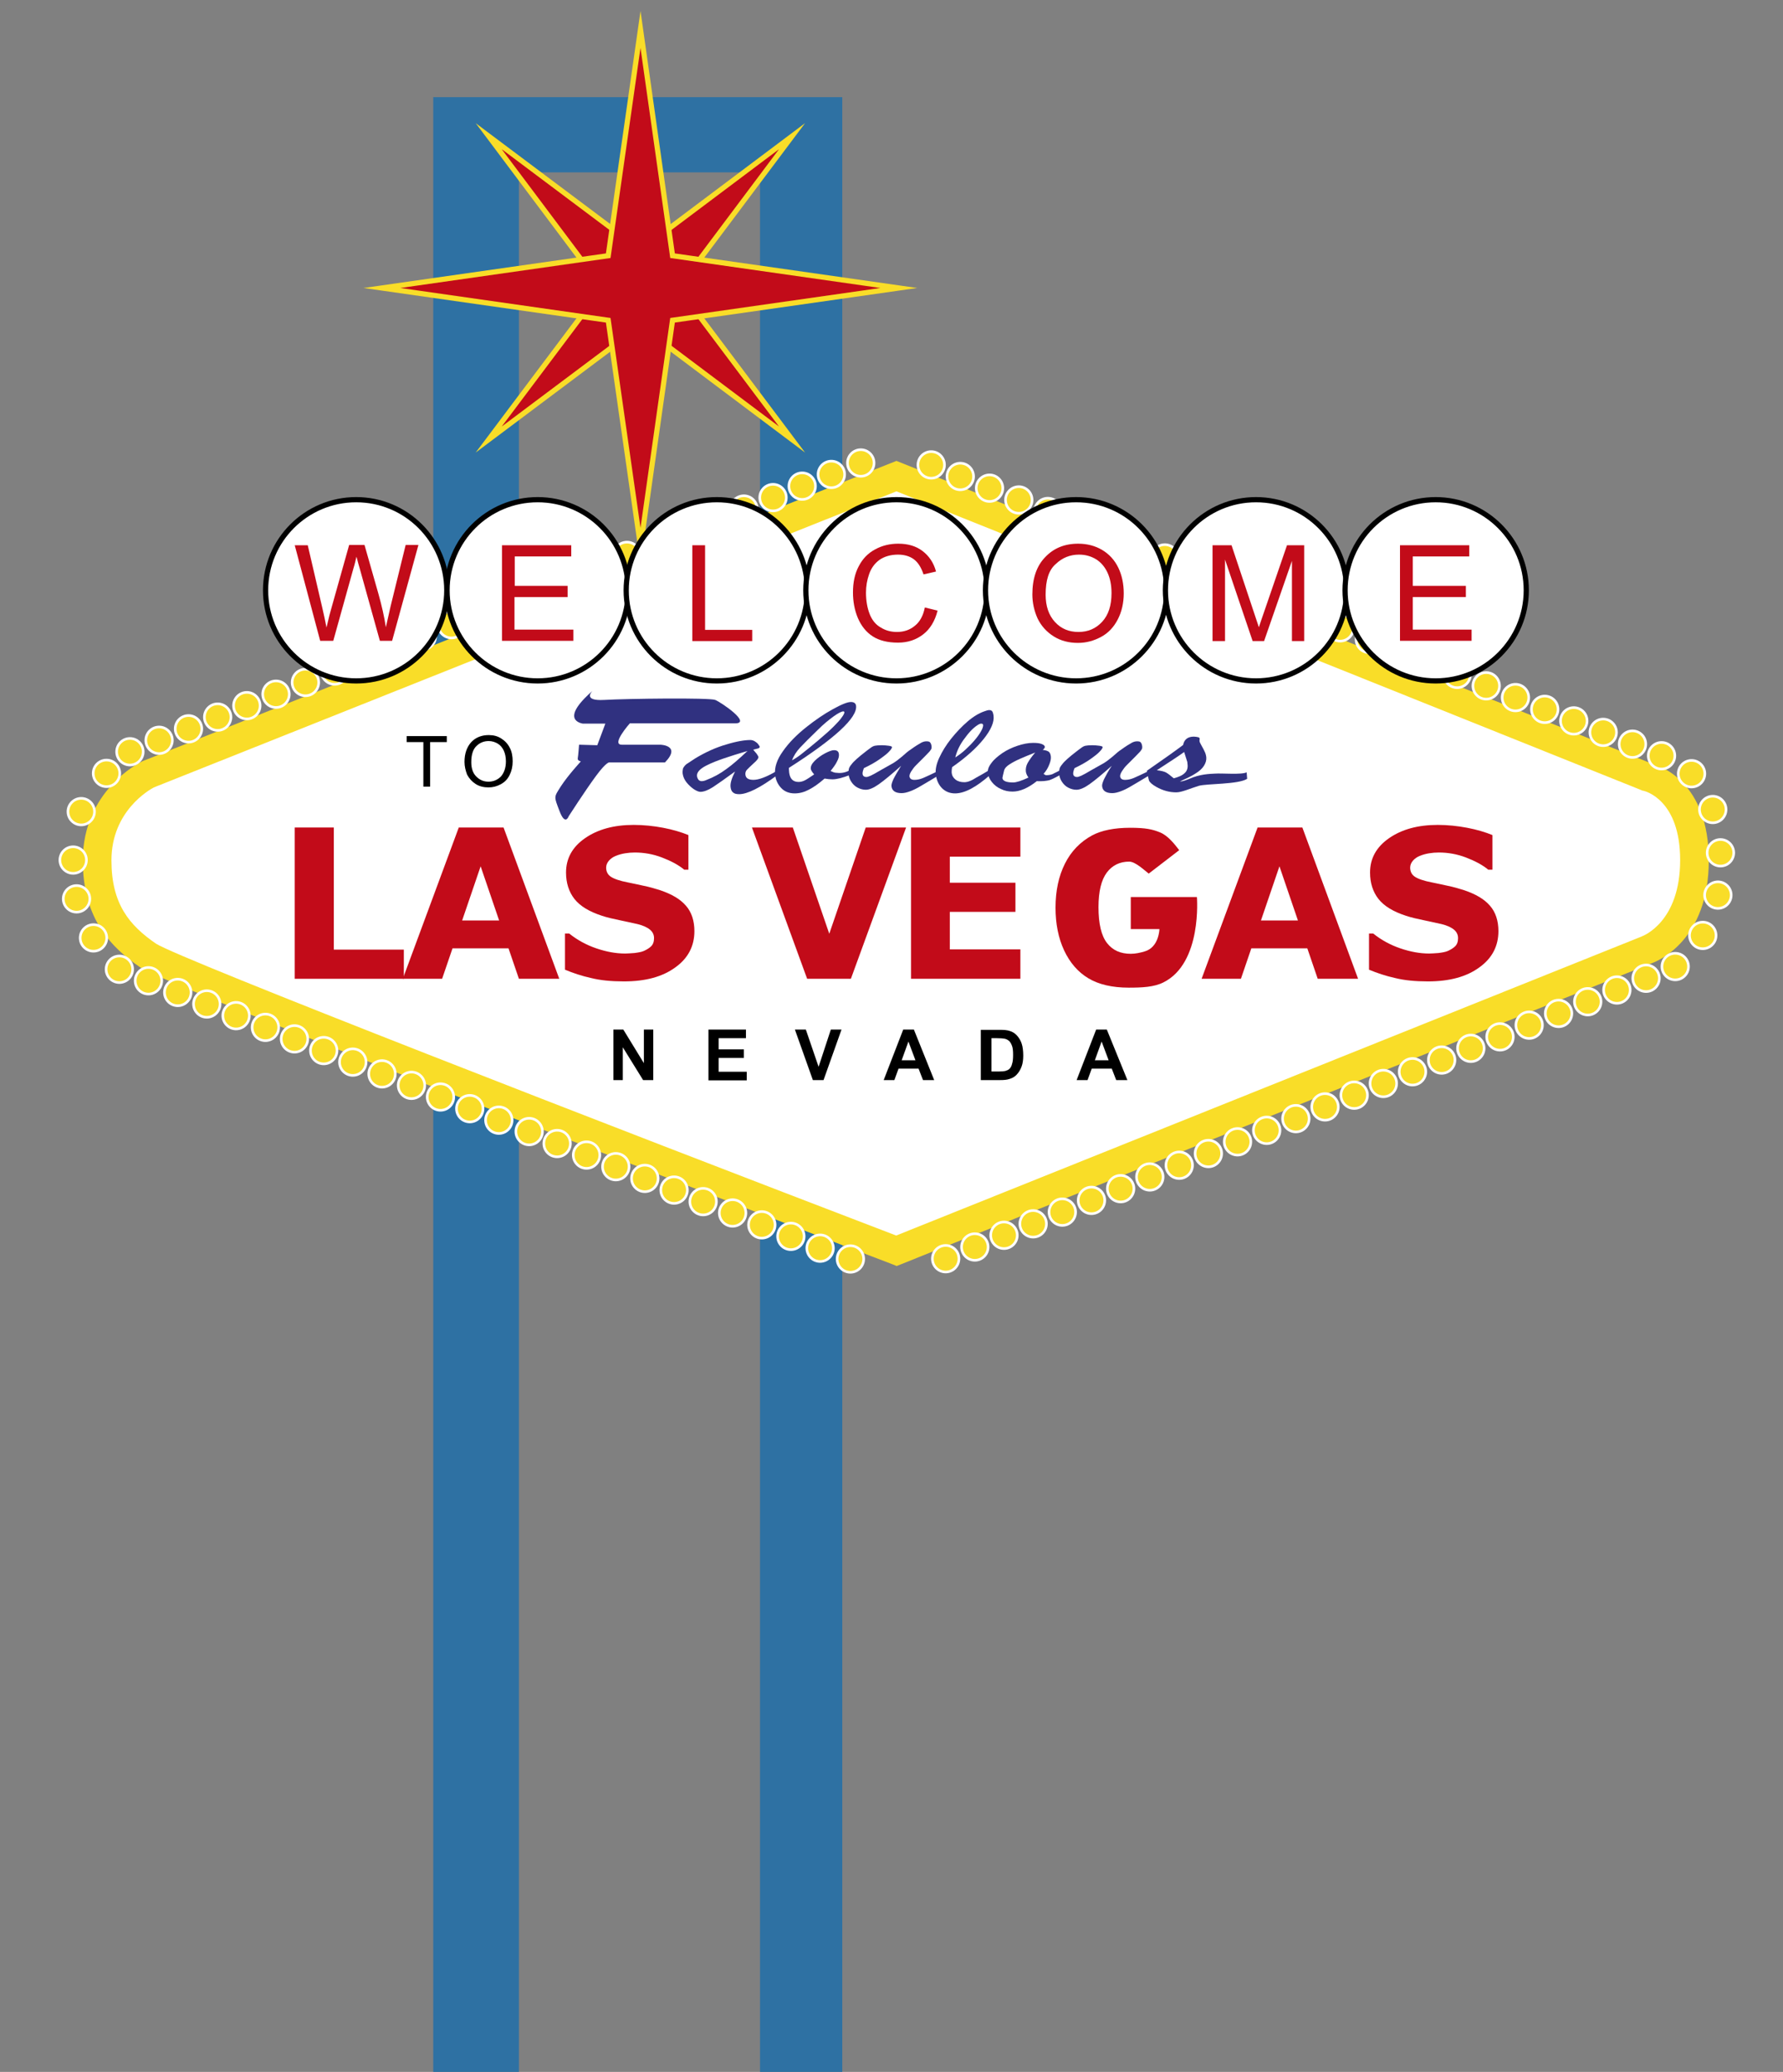 <?xml version="1.0" encoding="utf-8"?>
<!-- Generator: Adobe Illustrator 19.2.1, SVG Export Plug-In . SVG Version: 6.00 Build 0)  -->
<svg version="1.1" id="Layer_1" xmlns="http://www.w3.org/2000/svg" xmlns:xlink="http://www.w3.org/1999/xlink" x="0px" y="0px"
	 viewBox="0 0 684.8 795.7" style="enable-background:new 0 0 684.8 795.7;" xml:space="preserve">
<rect x="0" y="0" width="684.8" height="795.7" fill="#808080" stroke="none"/>
<style type="text/css">
	.st0{fill:#2E71A3;}
	.st1{fill:#FFFFFF;}
	.st2{fill:#F9DD28;}
	.st3{fill:#F9DD28;stroke:#FFFFFF;stroke-miterlimit:10;}
	.st4{fill:#C20B19;}
	.st5{fill:#303180;}
	.st6{fill:#C20B19;stroke:#F9DD28;stroke-width:2;stroke-miterlimit:10;}
	.st7{fill:#FFFFFF;stroke:#000000;stroke-width:2;stroke-miterlimit:10;}
</style>
<g>
	<polygon class="st0" points="323.5,37.3 166.4,37.3 166.4,795.7 199.3,795.7 199.3,66.2 291.9,66.2 291.9,795.7 323.5,795.7 	"/>
	<g>
		<g>
			<path class="st1" d="M344.3,182.8L56.8,297.3c0,0-19.5,9.5-19.5,33c0,20,9.2,29.3,19.5,36.5c11.4,7.9,287.5,113.5,287.5,113.5
				l288-115.5c0,0,18.5-6,18.5-34.5s-18.5-32-18.5-32L344.3,182.8z"/>
			<path class="st2" d="M344.4,486.2l-2-0.8C314,474.6,65.3,379.4,53.7,371.4c-10.8-7.5-21.9-18.2-21.9-41
				c0-26.6,21.7-37.5,22.6-37.9l0.4-0.2l289.5-115.3L634,293.1c3.8,1,22.3,7.3,22.3,37.3c0,30.7-19.5,38.7-22.1,39.6L344.4,486.2z
				 M59.1,302.4c-1.7,0.9-16.3,9.1-16.3,28c0,16.7,6.8,24.9,17.1,32c8.9,5.8,174.1,69.9,284.3,112.1l286.2-114.8l0.2-0.1
				c0.5-0.2,14.7-5.5,14.7-29.3c0-23.2-13.5-26.5-14.1-26.6l-0.5-0.1l-0.4-0.2l-286-114.7L59.1,302.4z"/>
		</g>
		<g>
			<g>
				<circle class="st3" cx="330.6" cy="177.8" r="5.1"/>
				<circle class="st3" cx="319.3" cy="182.2" r="5.1"/>
				<circle class="st3" cx="308.1" cy="186.7" r="5.1"/>
				<circle class="st3" cx="296.9" cy="191.1" r="5.1"/>
				<circle class="st3" cx="285.7" cy="195.5" r="5.1"/>
				<circle class="st3" cx="274.4" cy="200" r="5.1"/>
				<circle class="st3" cx="263.2" cy="204.4" r="5.1"/>
				<circle class="st3" cx="252" cy="208.8" r="5.1"/>
				<circle class="st3" cx="240.8" cy="213.3" r="5.1"/>
				<circle class="st3" cx="229.5" cy="217.7" r="5.1"/>
				<circle class="st3" cx="218.3" cy="222.2" r="5.1"/>
				<circle class="st3" cx="207.1" cy="226.6" r="5.1"/>
				<circle class="st3" cx="195.8" cy="231" r="5.1"/>
				<circle class="st3" cx="184.6" cy="235.5" r="5.1"/>
				<circle class="st3" cx="173.4" cy="239.9" r="5.1"/>
				<circle class="st3" cx="162.2" cy="244.4" r="5.1"/>
				<circle class="st3" cx="150.9" cy="248.8" r="5.1"/>
				<circle class="st3" cx="139.7" cy="253.2" r="5.1"/>
				<circle class="st3" cx="128.5" cy="257.7" r="5.1"/>
				<circle class="st3" cx="117.3" cy="262.1" r="5.1"/>
				<circle class="st3" cx="106" cy="266.6" r="5.1"/>
				<circle class="st3" cx="94.8" cy="271" r="5.1"/>
				<circle class="st3" cx="83.6" cy="275.4" r="5.1"/>
				<circle class="st3" cx="72.4" cy="279.9" r="5.1"/>
				<circle class="st3" cx="61.1" cy="284.3" r="5.1"/>
				<circle class="st3" cx="49.9" cy="288.7" r="5.1"/>
				<circle class="st3" cx="40.9" cy="297" r="5.1"/>
				<circle class="st3" cx="31.2" cy="311.7" r="5.1"/>
				<circle class="st3" cx="28.1" cy="330.3" r="5.1"/>
				<circle class="st3" cx="29.4" cy="345.2" r="5.1"/>
				<circle class="st3" cx="35.9" cy="360.2" r="5.1"/>
			</g>
			<g>
				
					<ellipse transform="matrix(0.686 -0.728 0.728 0.686 -10.633 555.618)" class="st3" cx="637.9" cy="290.1" rx="5.1" ry="5.1"/>
				<ellipse transform="matrix(0.686 -0.728 0.728 0.686 -12.027 566.16)" class="st3" cx="649.4" cy="297" rx="5.1" ry="5.1"/>
				
					<ellipse transform="matrix(0.686 -0.728 0.728 0.686 -19.409 576.403)" class="st3" cx="657.5" cy="310.7" rx="5.1" ry="5.1"/>
				
					<ellipse transform="matrix(0.686 -0.728 0.728 0.686 -30.6 583.827)" class="st3" cx="660.5" cy="327.3" rx="5.1" ry="5.1"/>
				
					<ellipse transform="matrix(0.686 -0.728 0.728 0.686 -42.758 588.166)" class="st3" cx="659.5" cy="343.6" rx="5.1" ry="5.1"/>
				
					<ellipse transform="matrix(0.686 -0.728 0.728 0.686 -55.876 588.793)" class="st3" cx="653.7" cy="359.1" rx="5.1" ry="5.1"/>
				
					<ellipse transform="matrix(0.686 -0.728 0.728 0.686 -10.915 546.033)" class="st3" cx="626.7" cy="285.7" rx="5.1" ry="5.1"/>
				
					<ellipse transform="matrix(0.686 -0.728 0.728 0.686 -11.2 536.443)" class="st3" cx="615.5" cy="281.2" rx="5.1" ry="5.1"/>
				
					<ellipse transform="matrix(0.686 -0.728 0.728 0.686 -11.467 526.894)" class="st3" cx="604.2" cy="276.7" rx="5.1" ry="5.1"/>
				
					<ellipse transform="matrix(0.686 -0.728 0.728 0.686 -11.741 517.328)" class="st3" cx="593" cy="272.3" rx="5.1" ry="5.1"/>
				
					<ellipse transform="matrix(0.686 -0.728 0.728 0.686 -12.027 507.736)" class="st3" cx="581.8" cy="267.8" rx="5.1" ry="5.1"/>
				
					<ellipse transform="matrix(0.686 -0.728 0.728 0.686 -12.303 498.167)" class="st3" cx="570.6" cy="263.3" rx="5.1" ry="5.1"/>
				
					<ellipse transform="matrix(0.686 -0.728 0.728 0.686 -12.564 488.632)" class="st3" cx="559.4" cy="258.9" rx="5.1" ry="5.1"/>
				
					<ellipse transform="matrix(0.686 -0.728 0.728 0.686 -12.847 479.044)" class="st3" cx="548.2" cy="254.4" rx="5.1" ry="5.1"/>
				
					<ellipse transform="matrix(0.686 -0.728 0.728 0.686 -13.13 469.459)" class="st3" cx="536.9" cy="249.9" rx="5.1" ry="5.1"/>
				
					<ellipse transform="matrix(0.686 -0.728 0.728 0.686 -13.421 459.851)" class="st3" cx="525.7" cy="245.5" rx="5.1" ry="5.1"/>
				
					<ellipse transform="matrix(0.686 -0.728 0.728 0.686 -13.673 450.34)" class="st3" cx="514.5" cy="241" rx="5.1" ry="5.1"/>
				
					<ellipse transform="matrix(0.686 -0.728 0.728 0.686 -13.949 440.77)" class="st3" cx="503.3" cy="236.5" rx="5.1" ry="5.1"/>
				
					<ellipse transform="matrix(0.686 -0.728 0.728 0.686 -14.235 431.176)" class="st3" cx="492.1" cy="232.1" rx="5.1" ry="5.1"/>
				
					<ellipse transform="matrix(0.685 -0.728 0.728 0.685 -14.489 421.662)" class="st3" cx="480.9" cy="227.6" rx="5.1" ry="5.1"/>
				
					<ellipse transform="matrix(0.686 -0.728 0.728 0.686 -14.784 412.043)" class="st3" cx="469.6" cy="223.1" rx="5.1" ry="5.1"/>
				
					<ellipse transform="matrix(0.686 -0.728 0.728 0.686 -15.061 402.471)" class="st3" cx="458.4" cy="218.7" rx="5.1" ry="5.1"/>
				
					<ellipse transform="matrix(0.686 -0.728 0.728 0.686 -15.341 392.89)" class="st3" cx="447.2" cy="214.2" rx="5.1" ry="5.1"/>
				
					<ellipse transform="matrix(0.685 -0.728 0.728 0.685 -15.598 383.37)" class="st3" cx="436" cy="209.7" rx="5.1" ry="5.1"/>
				
					<ellipse transform="matrix(0.686 -0.728 0.728 0.686 -15.887 373.767)" class="st3" cx="424.8" cy="205.3" rx="5.1" ry="5.1"/>
				
					<ellipse transform="matrix(0.686 -0.728 0.728 0.686 -16.168 364.184)" class="st3" cx="413.6" cy="200.8" rx="5.1" ry="5.1"/>
				
					<ellipse transform="matrix(0.686 -0.728 0.728 0.686 -16.431 354.647)" class="st3" cx="402.3" cy="196.3" rx="5.1" ry="5.1"/>
				
					<ellipse transform="matrix(0.686 -0.728 0.728 0.686 -16.704 345.085)" class="st3" cx="391.1" cy="191.9" rx="5.1" ry="5.1"/>
				
					<ellipse transform="matrix(0.686 -0.728 0.728 0.686 -16.99 335.488)" class="st3" cx="379.9" cy="187.4" rx="5.1" ry="5.1"/>
				
					<ellipse transform="matrix(0.686 -0.728 0.728 0.686 -17.26 325.936)" class="st3" cx="368.7" cy="182.9" rx="5.1" ry="5.1"/>
				
					<ellipse transform="matrix(0.686 -0.728 0.728 0.686 -17.541 316.353)" class="st3" cx="357.5" cy="178.5" rx="5.1" ry="5.1"/>
			</g>
			<g>
				
					<ellipse transform="matrix(1 -4.349418e-03 4.349418e-03 1 -2.099 1.584)" class="st3" cx="363.2" cy="483.4" rx="5.1" ry="5.1"/>
				
					<ellipse transform="matrix(1 -4.250570e-03 4.250570e-03 1 -2.032 1.596)" class="st3" cx="374.4" cy="478.9" rx="5.1" ry="5.1"/>
				
					<ellipse transform="matrix(1 -4.250570e-03 4.250570e-03 1 -2.013 1.643)" class="st3" cx="385.6" cy="474.4" rx="5.1" ry="5.1"/>
				
					<ellipse transform="matrix(1 -4.349371e-03 4.349371e-03 1 -2.04 1.73)" class="st3" cx="396.8" cy="470" rx="5.1" ry="5.1"/>
				
					<ellipse transform="matrix(1 -4.250566e-03 4.250566e-03 1 -1.975 1.738)" class="st3" cx="408" cy="465.5" rx="5.1" ry="5.1"/>
				
					<ellipse transform="matrix(1 -4.339529e-03 4.339529e-03 1 -1.996 1.824)" class="st3" cx="419.2" cy="461" rx="5.1" ry="5.1"/>
				
					<ellipse transform="matrix(1 -4.240680e-03 4.240680e-03 1 -1.932 1.829)" class="st3" cx="430.4" cy="456.5" rx="5.1" ry="5.1"/>
				
					<ellipse transform="matrix(1 -4.339491e-03 4.339491e-03 1 -1.957 1.921)" class="st3" cx="441.6" cy="452" rx="5.1" ry="5.1"/>
				
					<ellipse transform="matrix(1 -4.339919e-03 4.339919e-03 1 -1.938 1.97)" class="st3" cx="452.9" cy="447.5" rx="5.1" ry="5.1"/>
				
					<ellipse transform="matrix(1 -4.241104e-03 4.241104e-03 1 -1.875 1.972)" class="st3" cx="464.1" cy="443" rx="5.1" ry="5.1"/>
				
					<ellipse transform="matrix(1 -4.348988e-03 4.348988e-03 1 -1.903 2.071)" class="st3" cx="475.3" cy="438.5" rx="5.1" ry="5.1"/>
				
					<ellipse transform="matrix(1 -4.250570e-03 4.250570e-03 1 -1.841 2.072)" class="st3" cx="486.5" cy="434.1" rx="5.1" ry="5.1"/>
				
					<ellipse transform="matrix(1 -4.349418e-03 4.349418e-03 1 -1.864 2.169)" class="st3" cx="497.7" cy="429.6" rx="5.1" ry="5.1"/>
				
					<ellipse transform="matrix(1 -4.339539e-03 4.339539e-03 1 -1.84 2.212)" class="st3" cx="508.9" cy="425.1" rx="5.1" ry="5.1"/>
				
					<ellipse transform="matrix(1 -4.250995e-03 4.250995e-03 1 -1.783 2.215)" class="st3" cx="520.1" cy="420.6" rx="5.1" ry="5.1"/>
				
					<ellipse transform="matrix(1 -4.349853e-03 4.349853e-03 1 -1.805 2.315)" class="st3" cx="531.3" cy="416.1" rx="5.1" ry="5.1"/>
				
					<ellipse transform="matrix(1 -4.241109e-03 4.241109e-03 1 -1.741 2.305)" class="st3" cx="542.5" cy="411.6" rx="5.1" ry="5.1"/>
				
					<ellipse transform="matrix(1 -4.339925e-03 4.339925e-03 1 -1.762 2.407)" class="st3" cx="553.7" cy="407.1" rx="5.1" ry="5.1"/>
				
					<ellipse transform="matrix(1 -4.339496e-03 4.339496e-03 1 -1.742 2.455)" class="st3" cx="564.9" cy="402.6" rx="5.1" ry="5.1"/>
				
					<ellipse transform="matrix(1 -4.250570e-03 4.250570e-03 1 -1.687 2.453)" class="st3" cx="576.1" cy="398.2" rx="5.1" ry="5.1"/>
				
					<ellipse transform="matrix(1 -4.349418e-03 4.349418e-03 1 -1.707 2.558)" class="st3" cx="587.3" cy="393.7" rx="5.1" ry="5.1"/>
				
					<ellipse transform="matrix(1 -4.250570e-03 4.250570e-03 1 -1.649 2.548)" class="st3" cx="598.6" cy="389.2" rx="5.1" ry="5.1"/>
				
					<ellipse transform="matrix(1 -4.349375e-03 4.349375e-03 1 -1.667 2.656)" class="st3" cx="609.8" cy="384.7" rx="5.1" ry="5.1"/>
				
					<ellipse transform="matrix(1 -4.339147e-03 4.339147e-03 1 -1.644 2.698)" class="st3" cx="621" cy="380.2" rx="5.1" ry="5.1"/>
				
					<ellipse transform="matrix(1 -4.250990e-03 4.250990e-03 1 -1.591 2.691)" class="st3" cx="632.2" cy="375.7" rx="5.1" ry="5.1"/>
				
					<ellipse transform="matrix(1 -4.349418e-03 4.349418e-03 1 -1.609 2.802)" class="st3" cx="643.4" cy="371.2" rx="5.1" ry="5.1"/>
			</g>
			<g>
				
					<ellipse transform="matrix(0.685 -0.728 0.728 0.685 -256.698 150.708)" class="st3" cx="46" cy="372.3" rx="5.1" ry="5.1"/>
				
					<ellipse transform="matrix(0.685 -0.728 0.728 0.685 -256.4 160.264)" class="st3" cx="57.2" cy="376.7" rx="5.1" ry="5.1"/>
				
					<ellipse transform="matrix(0.685 -0.728 0.728 0.685 -256.101 169.818)" class="st3" cx="68.4" cy="381.2" rx="5.1" ry="5.1"/>
				
					<ellipse transform="matrix(0.685 -0.728 0.728 0.685 -255.817 179.393)" class="st3" cx="79.6" cy="385.6" rx="5.1" ry="5.1"/>
				
					<ellipse transform="matrix(0.685 -0.728 0.728 0.685 -255.519 188.943)" class="st3" cx="90.8" cy="390.1" rx="5.1" ry="5.1"/>
				
					<ellipse transform="matrix(0.685 -0.728 0.728 0.685 -255.271 198.581)" class="st3" cx="102.1" cy="394.6" rx="5.1" ry="5.1"/>
				
					<ellipse transform="matrix(0.685 -0.728 0.728 0.685 -254.98 208.144)" class="st3" cx="113.3" cy="399" rx="5.1" ry="5.1"/>
				
					<ellipse transform="matrix(0.685 -0.728 0.728 0.685 -254.69 217.708)" class="st3" cx="124.5" cy="403.5" rx="5.1" ry="5.1"/>
				
					<ellipse transform="matrix(0.685 -0.728 0.728 0.685 -254.403 227.277)" class="st3" cx="135.7" cy="407.9" rx="5.1" ry="5.1"/>
				
					<ellipse transform="matrix(0.685 -0.728 0.728 0.685 -254.127 236.872)" class="st3" cx="146.9" cy="412.4" rx="5.1" ry="5.1"/>
				
					<ellipse transform="matrix(0.685 -0.728 0.728 0.685 -253.831 246.417)" class="st3" cx="158.2" cy="416.9" rx="5.1" ry="5.1"/>
				
					<ellipse transform="matrix(0.685 -0.728 0.728 0.685 -253.564 256.035)" class="st3" cx="169.4" cy="421.3" rx="5.1" ry="5.1"/>
				
					<ellipse transform="matrix(0.685 -0.728 0.728 0.685 -253.268 265.578)" class="st3" cx="180.6" cy="425.8" rx="5.1" ry="5.1"/>
				
					<ellipse transform="matrix(0.685 -0.728 0.728 0.685 -252.979 275.141)" class="st3" cx="191.8" cy="430.2" rx="5.1" ry="5.1"/>
				
					<ellipse transform="matrix(0.685 -0.729 0.729 0.685 -252.72 284.79)" class="st3" cx="203" cy="434.7" rx="5.1" ry="5.1"/>
				
					<ellipse transform="matrix(0.685 -0.728 0.728 0.685 -252.422 294.323)" class="st3" cx="214.2" cy="439.1" rx="5.1" ry="5.1"/>
				
					<ellipse transform="matrix(0.685 -0.728 0.728 0.685 -252.137 303.897)" class="st3" cx="225.5" cy="443.6" rx="5.1" ry="5.1"/>
				
					<ellipse transform="matrix(0.685 -0.728 0.728 0.685 -251.84 313.426)" class="st3" cx="236.7" cy="448.1" rx="5.1" ry="5.1"/>
				
					<ellipse transform="matrix(0.685 -0.728 0.728 0.685 -251.573 323.067)" class="st3" cx="247.9" cy="452.5" rx="5.1" ry="5.1"/>
				
					<ellipse transform="matrix(0.685 -0.728 0.728 0.685 -251.285 332.625)" class="st3" cx="259.1" cy="457" rx="5.1" ry="5.1"/>
				
					<ellipse transform="matrix(0.685 -0.728 0.728 0.685 -251 342.2)" class="st3" cx="270.3" cy="461.4" rx="5.1" ry="5.1"/>
				
					<ellipse transform="matrix(0.685 -0.728 0.728 0.685 -250.701 351.702)" class="st3" cx="281.6" cy="465.9" rx="5.1" ry="5.1"/>
				
					<ellipse transform="matrix(0.685 -0.728 0.728 0.685 -250.428 361.331)" class="st3" cx="292.8" cy="470.4" rx="5.1" ry="5.1"/>
				
					<ellipse transform="matrix(0.685 -0.728 0.728 0.685 -250.141 370.891)" class="st3" cx="304" cy="474.8" rx="5.1" ry="5.1"/>
				
					<ellipse transform="matrix(0.685 -0.728 0.728 0.685 -249.864 380.503)" class="st3" cx="315.2" cy="479.3" rx="5.1" ry="5.1"/>
				
					<ellipse transform="matrix(0.685 -0.729 0.729 0.685 -249.586 390.12)" class="st3" cx="326.4" cy="483.7" rx="5.1" ry="5.1"/>
			</g>
		</g>
	</g>
	<line class="st1" x1="187.1" y1="234.6" x2="501.5" y2="235.1"/>
	<g>
		<g>
			<g>
				<path class="st4" d="M155.1,375.9h-41.9v-58.1h15v46.9h26.9V375.9z"/>
				<path class="st4" d="M214.8,375.9h-15.5l-4-11.7h-21.5l-4,11.7h-15.1l21.5-58.1h17.2L214.8,375.9z M191.7,353.5l-7.1-20.8
					l-7.1,20.8H191.7z"/>
				<path class="st4" d="M266.7,357.6c0,5.7-2.4,10.4-7.3,13.9c-4.9,3.6-11.4,5.4-19.8,5.4c-4.8,0-9-0.4-12.6-1.3
					c-3.6-0.8-6.9-1.9-10-3.2v-13.9h1.6c3.1,2.5,6.6,4.4,10.4,5.7c3.8,1.3,7.5,2,11.1,2c0.9,0,2.1-0.1,3.6-0.2
					c1.5-0.2,2.7-0.4,3.6-0.8c1.1-0.5,2.1-1.1,2.8-1.8c0.7-0.7,1.1-1.7,1.1-3.1c0-1.3-0.5-2.4-1.6-3.3c-1.1-0.9-2.7-1.6-4.7-2.1
					c-2.2-0.5-4.5-1-6.9-1.5c-2.4-0.5-4.7-1-6.8-1.7c-4.9-1.6-8.4-3.7-10.6-6.5c-2.1-2.7-3.2-6.1-3.2-10.1c0-5.4,2.4-9.8,7.3-13.2
					c4.9-3.4,11.1-5.1,18.7-5.1c3.8,0,7.6,0.4,11.3,1.1c3.7,0.7,7,1.7,9.7,2.8V334h-1.6c-2.3-1.9-5.2-3.4-8.6-4.7
					c-3.4-1.3-6.9-1.9-10.4-1.9c-1.2,0-2.5,0.1-3.7,0.3c-1.2,0.2-2.4,0.5-3.6,1c-1,0.4-1.9,1-2.6,1.8c-0.7,0.8-1.1,1.7-1.1,2.7
					c0,1.5,0.6,2.7,1.8,3.5c1.2,0.8,3.4,1.6,6.6,2.2c2.1,0.4,4.2,0.9,6.1,1.3c2,0.4,4.1,1,6.3,1.7c4.4,1.5,7.7,3.4,9.9,6
					C265.6,350.3,266.7,353.6,266.7,357.6z"/>
				<path class="st4" d="M348,317.8l-21.2,58.1h-16.8l-21.2-58.1h15.7l14,40.8l14-40.8H348z"/>
				<path class="st4" d="M391.9,375.9h-42v-58.1h42V329h-27.1v10H390v11.2h-25.2v14.4h27.1V375.9z"/>
				<path class="st4" d="M521.6,375.9h-15.5l-4-11.7h-21.5l-4,11.7h-15.1l21.5-58.1h17.2L521.6,375.9z M498.5,353.5l-7.1-20.8
					l-7.1,20.8H498.5z"/>
				<path class="st4" d="M575.5,357.6c0,5.7-2.4,10.4-7.3,13.9c-4.9,3.6-11.4,5.4-19.8,5.4c-4.8,0-9-0.4-12.6-1.3
					c-3.6-0.8-6.9-1.9-10-3.2v-13.9h1.6c3.1,2.5,6.6,4.4,10.4,5.7c3.8,1.3,7.5,2,11.1,2c0.9,0,2.1-0.1,3.6-0.2
					c1.5-0.2,2.7-0.4,3.6-0.8c1.1-0.5,2.1-1.1,2.8-1.8c0.7-0.7,1.1-1.7,1.1-3.1c0-1.3-0.5-2.4-1.6-3.3c-1.1-0.9-2.7-1.6-4.7-2.1
					c-2.2-0.5-4.5-1-6.9-1.5c-2.4-0.5-4.7-1-6.8-1.7c-4.9-1.6-8.4-3.7-10.6-6.5c-2.1-2.7-3.2-6.1-3.2-10.1c0-5.4,2.4-9.8,7.3-13.2
					c4.9-3.4,11.1-5.1,18.7-5.1c3.8,0,7.6,0.4,11.3,1.1c3.7,0.7,7,1.7,9.7,2.8V334h-1.6c-2.3-1.9-5.2-3.4-8.6-4.7
					c-3.4-1.3-6.9-1.9-10.4-1.9c-1.2,0-2.5,0.1-3.7,0.3c-1.2,0.2-2.4,0.5-3.6,1c-1,0.4-1.9,1-2.6,1.8c-0.7,0.8-1.1,1.7-1.1,2.7
					c0,1.5,0.6,2.7,1.8,3.5c1.2,0.8,3.4,1.6,6.6,2.2c2.1,0.4,4.2,0.9,6.1,1.3c2,0.4,4.1,1,6.3,1.7c4.4,1.5,7.7,3.4,9.9,6
					C574.4,350.3,575.5,353.6,575.5,357.6z"/>
			</g>
			<path class="st4" d="M434.3,356.8v-12.3h25.4c0,0,2.1,25.4-12.9,32.8c-3.6,1.8-8.2,2-13.3,2c-6.3,0-11.5-1.2-15.5-3.6
				c-4-2.4-7.1-6-9.3-10.7c-2.2-4.7-3.3-10.2-3.3-16.4c0-6.5,1.2-12.1,3.6-16.9c2.4-4.8,5.9-8.4,10.5-10.9c3.6-1.9,8.5-2.9,14.6-2.9
				c5.9,0,8.6,0.6,11.5,1.8c2.9,1.2,5.4,4.3,7.3,6.8l-11.7,9c-1.6-1.2-5.1-4.6-7.5-4.6c-3.6,0-6.5,1.4-8.6,4.2
				c-2.1,2.8-3.2,7.2-3.2,13.3c0,6.4,1.1,11,3.3,13.8c2.2,2.8,5.2,4.1,9.1,4.1c1.8,0,3.6-0.4,5.3-0.9c5.6-1.6,5.7-8.6,5.7-8.6H434.3
				z"/>
		</g>
		<g>
			<g>
				<path d="M162.6,302.1V285h-6.4v-2.3h15.4v2.3h-6.4v17.1H162.6z"/>
				<path d="M178.4,292.6c0-3.2,0.9-5.7,2.6-7.6c1.7-1.8,4-2.7,6.7-2.7c1.8,0,3.4,0.4,4.8,1.3c1.4,0.9,2.5,2,3.3,3.6
					c0.8,1.5,1.1,3.3,1.1,5.2c0,2-0.4,3.7-1.2,5.3c-0.8,1.6-1.9,2.7-3.4,3.5c-1.5,0.8-3,1.2-4.7,1.2c-1.8,0-3.5-0.4-4.9-1.3
					c-1.4-0.9-2.5-2.1-3.3-3.6C178.8,295.9,178.4,294.3,178.4,292.6z M181,292.7c0,2.3,0.6,4.2,1.9,5.5c1.3,1.3,2.8,2,4.7,2
					c1.9,0,3.5-0.7,4.8-2c1.2-1.4,1.9-3.3,1.9-5.8c0-1.6-0.3-3-0.8-4.1s-1.3-2.1-2.3-2.7c-1-0.6-2.2-1-3.5-1c-1.8,0-3.4,0.6-4.7,1.9
					C181.7,287.7,181,289.8,181,292.7z"/>
			</g>
			<g>
				<g>
					<path class="st5" d="M267.1,291.2c4-2.4,8-4.2,11.9-5.3c3.9-1.2,7-1.7,9.2-1.7c0.6,0,1.2,0.2,1.7,0.5c0.5,0.3,1,0.7,1.3,1.1
						c0.3,0.4,0.5,0.7,0.6,0.9c0,0.3-0.1,0.5-0.5,0.7c-0.4,0.1-1.1,0.3-2,0.5c0.2,0.3,0.5,0.6,0.9,1.1c0.4,0.4,0.6,0.8,0.8,1.1
						c0.2,0.3,0.3,0.5,0.3,0.7c0,0.4-0.5,1.2-1.8,2.3c-1.2,1.1-2.1,2-2.6,2.5c-0.5,0.5-0.7,1.2-0.6,2c0.2,1.3,1.2,1.9,3.1,1.9
						c2,0,5-1.1,8.9-3.4l0.2,1.6c-6.6,4.9-11.5,7.3-14.6,7.3c-1.1,0-1.9-0.2-2.4-0.7c-0.5-0.4-0.8-1.1-0.9-2c-0.2-1.4,0.4-3.4,1.7-6
						c-3.8,2.8-6.7,4.8-8.5,6c-1.9,1.2-3.5,1.8-4.8,1.8c-0.6,0-1.4-0.3-2.5-1c-1-0.7-1.9-1.5-2.8-2.6c-0.8-1-1.3-2.1-1.5-3.3
						c-0.1-0.8,0-1.5,0.1-2c0.2-0.5,0.6-1.1,1.3-1.7C264.5,292.9,265.6,292.2,267.1,291.2z M287.1,288.4c-7.1,2.1-12.2,3.8-15.2,5.3
						c-3,1.4-4.4,2.9-4.2,4.4c0.1,0.6,0.3,1,0.6,1.4c0.4,0.4,0.8,0.5,1.3,0.5c0.3,0,0.9-0.1,1.6-0.4c2.9-1.1,5.4-2.5,7.7-4.2
						C281.3,293.7,284,291.3,287.1,288.4z"/>
					<path class="st5" d="M326.3,295.9l0.2,1.7c-2.8,1.1-5.1,1.7-6.8,1.7c-0.9,0-1.9-0.1-3-0.3c-2.3,2-4.3,3.4-6.1,4.3
						c-1.7,0.9-3.5,1.4-5.4,1.4c-2.1,0-3.9-0.7-5.2-2.1c-1.3-1.4-2.1-3.1-2.3-5.1c-0.3-2.8,0.7-5.8,3-9c2.3-3.3,5.3-6.3,8.8-9.1
						c3.5-2.8,7-5.2,10.3-7c3.4-1.9,5.7-2.8,7-2.8c1.2,0,1.9,0.5,2,1.5c0.5,4.5-8.1,12.5-25.8,23.8c0,0.3,0,0.9,0.1,1.8
						c0.3,2.4,1.5,3.6,3.6,3.6c0.8,0,1.6-0.2,2.4-0.6c0.8-0.4,2-1.2,3.6-2.3c-0.8-0.9-1.2-1.6-1.3-2.1c-0.1-1,0.4-2,1.5-3.1
						c1.1-1.1,2.5-2.1,4-2.9c1.5-0.8,2.7-1.2,3.4-1.2c1.2,0,1.8,0.5,1.9,1.5c0.1,0.8-0.1,1.7-0.7,2.8c-0.5,1.1-1.4,2.3-2.5,3.7
						c0.5,0.2,0.9,0.4,1.2,0.5c0.3,0.1,0.7,0.2,1.3,0.2C323.1,297,324.6,296.7,326.3,295.9z M304.2,292c1.4-0.8,2.8-1.7,4.1-2.8
						c1.4-1.1,3.4-2.7,6-4.9c2.5-2.1,4.5-3.9,5.9-5.3c1.4-1.4,2.5-2.6,3.1-3.5c0.7-0.9,1-1.6,1-1.9c0-0.3-0.2-0.4-0.4-0.4
						c-0.6,0-1.9,0.6-3.7,1.9c-1.8,1.3-3.9,3-6.1,5.2c-3.1,3-5.4,5.3-6.8,6.8C305.9,288.6,304.8,290.3,304.2,292z"/>
					<path class="st5" d="M346.1,294.1c-3.7,3.3-6.6,5.7-8.6,7.1c-2,1.4-3.6,2.1-5,2.1c-1.1,0-2.1-0.3-3.1-0.8
						c-1-0.5-1.8-1.3-2.4-2.2c-0.6-0.9-1-1.9-1.1-3c-0.1-0.7,0-1.3,0.1-1.9c0.1-0.6,0.5-1.2,1-1.8c0.5-0.7,1.2-1.4,2.1-2.2
						c0.9-0.8,2-1.7,3.3-2.7c0.8-0.6,1.4-1.1,2-1.5c0.5-0.4,1.1-0.7,1.6-0.8c0.5-0.1,1.4-0.2,2.7-0.2c0.9,0,1.8,0.1,2.6,0.2
						c0.8,0.1,1.3,0.3,1.3,0.5c0,0.3-0.3,0.9-1.1,1.7c-0.7,0.8-2,1.8-3.7,3c-1.7,1.2-3.7,2.3-6,3.4c-0.4,1-0.6,1.8-0.5,2.3
						c0.1,0.7,0.6,1.1,1.5,1.1c0.3,0,0.9-0.2,1.6-0.5c0.8-0.4,2-1,3.8-2.1c1.8-1,3.4-1.9,4.8-2.7c1-0.6,2.2-1.5,3.5-2.6
						c1.3-1.2,2.4-2.1,3.2-2.6c1.9-1.4,3.3-2.2,4-2.6c0.7-0.4,1.4-0.6,2.1-0.6c0.7,0,1.2,0.1,1.4,0.4c0.3,0.3,0.5,0.8,0.6,1.6
						c0,0.4,0,0.7-0.1,0.9c-0.1,0.2-0.3,0.5-0.6,0.9c-0.3,0.4-1,1-1.9,2c-1,1-2.1,2.1-3.4,3.4c-0.7,0.7-1.3,1.5-1.8,2.3
						c-0.5,0.8-0.7,1.4-0.7,1.9c0.1,0.9,0.7,1.4,1.9,1.4c1,0,2.1-0.2,3.3-0.7c1.2-0.5,3.1-1.4,5.6-2.6l0.2,1.7
						c-3.1,1.9-5.4,3.2-6.9,4.1c-1.5,0.9-2.8,1.5-3.9,1.9c-1.1,0.4-2.2,0.7-3.2,0.7c-2.4,0-3.7-0.9-3.9-2.6
						c-0.1-0.7,0.2-1.5,0.7-2.7C343.8,297.9,344.8,296.2,346.1,294.1z"/>
					<path class="st5" d="M380.2,295.6l0.2,1.9c-5.4,4.8-9.9,7.2-13.6,7.2c-2,0-3.7-0.7-5-2c-1.3-1.3-2.1-3.1-2.4-5.3
						c-0.2-1.8,0.2-3.9,1.3-6.3c1.1-2.4,2.6-4.9,4.6-7.4c2-2.5,4.1-4.7,6.3-6.6c2.2-1.9,4.4-3.2,6.4-3.9c0.8-0.3,1.5-0.5,1.9-0.5
						c0.6,0,1,0.2,1.2,0.5c0.2,0.3,0.4,0.9,0.5,1.7c0.3,2.4-1,5.4-3.8,8.9c-2.8,3.5-6.8,7.1-12.1,10.8c-0.2,0.9-0.2,1.6-0.2,2.1
						c0.1,1.1,0.6,2,1.5,2.7c0.9,0.7,2,1,3.4,1c0.7,0,1.5-0.2,2.2-0.5c0.8-0.3,1.6-0.8,2.4-1.3C376,298.1,377.7,297.1,380.2,295.6z
						 M366.9,290.9c1.4-0.9,2.7-1.9,3.9-3c1.2-1.1,2.4-2.3,3.5-3.6c1.1-1.3,1.9-2.4,2.5-3.5c0.6-1,0.8-1.8,0.8-2.3
						c0-0.4-0.3-0.6-0.8-0.6c-0.2,0-0.5,0.1-0.9,0.3c-1.6,0.9-3.4,2.6-5.2,5.1C368.7,285.8,367.5,288.4,366.9,290.9z"/>
					<path class="st5" d="M407.2,295.8l0.2,1.7c-1.8,1-3.2,1.7-4.3,2.1c-1.1,0.3-2.7,0.5-4.9,0.4c-3.4,2.7-6.5,4-9.3,4
						c-1.6,0-3.1-0.3-4.5-1c-1.4-0.6-2.5-1.5-3.4-2.6c-0.9-1.1-1.5-2.4-1.6-3.7c-0.1-1.1,0.3-2.3,1.4-3.7c1-1.4,2.5-2.6,4.2-3.8
						c1.8-1.2,3.7-2.1,5.8-2.8c2.1-0.7,4.1-1.1,6-1.1c1.3,0,2.4,0.1,3.2,0.4c0.8,0.3,1.2,0.6,1.3,1.1c0,0.3-0.2,0.7-0.8,1.2
						c1.1,0.1,1.9,0.4,2.3,0.7c0.4,0.3,0.7,0.9,0.8,1.8c0.1,0.8-0.1,1.9-0.6,3.1c-0.5,1.3-1.2,2.5-2.2,3.6l0.8,0.5h0.6
						c0.5,0,1-0.1,1.4-0.2c0.5-0.1,0.9-0.3,1.2-0.5C405.3,296.8,406,296.4,407.2,295.8z M397.6,289c-2.3,0.9-4.2,1.7-5.8,2.4
						c-1.6,0.7-2.9,1.4-4,2.1c-1.1,0.7-1.8,1.4-2.1,2.2c-0.5,1.9-0.7,3-0.7,3.1c0.1,1.1,1.5,1.7,4.1,1.7c1.2,0,3.2-0.6,5.9-1.9
						c-0.6-0.8-0.9-1.6-1-2.3c-0.1-1.1,0.1-2.2,0.7-3.3C395.4,291.8,396.3,290.5,397.6,289z"/>
					<path class="st5" d="M427,294.1c-3.7,3.3-6.6,5.7-8.6,7.1c-2,1.4-3.6,2.1-5,2.1c-1.1,0-2.1-0.3-3.1-0.8c-1-0.5-1.8-1.3-2.4-2.2
						c-0.6-0.9-1-1.9-1.1-3c-0.1-0.7,0-1.3,0.1-1.9c0.1-0.6,0.5-1.2,1-1.8c0.5-0.7,1.2-1.4,2.1-2.2c0.9-0.8,2-1.7,3.3-2.7
						c0.8-0.6,1.4-1.1,2-1.5c0.5-0.4,1.1-0.7,1.6-0.8c0.5-0.1,1.4-0.2,2.7-0.2c0.9,0,1.8,0.1,2.6,0.2c0.8,0.1,1.3,0.3,1.3,0.5
						c0,0.3-0.3,0.9-1.1,1.7c-0.7,0.8-2,1.8-3.7,3c-1.7,1.2-3.7,2.3-6,3.4c-0.4,1-0.6,1.8-0.5,2.3c0.1,0.7,0.6,1.1,1.5,1.1
						c0.3,0,0.9-0.2,1.6-0.5c0.8-0.4,2-1,3.8-2.1c1.8-1,3.4-1.9,4.8-2.7c1-0.6,2.2-1.5,3.5-2.6c1.3-1.2,2.4-2.1,3.2-2.6
						c1.9-1.4,3.3-2.2,4-2.6c0.7-0.4,1.4-0.6,2.1-0.6c0.7,0,1.2,0.1,1.4,0.4c0.3,0.3,0.5,0.8,0.6,1.6c0,0.4,0,0.7-0.1,0.9
						c-0.1,0.2-0.3,0.5-0.6,0.9c-0.3,0.4-1,1-1.9,2c-1,1-2.1,2.1-3.4,3.4c-0.7,0.7-1.3,1.5-1.8,2.3c-0.5,0.8-0.7,1.4-0.7,1.9
						c0.1,0.9,0.7,1.4,1.9,1.4c1,0,2.1-0.2,3.3-0.7c1.2-0.5,3.1-1.4,5.6-2.6l0.2,1.7c-3.1,1.9-5.4,3.2-6.9,4.1
						c-1.5,0.9-2.8,1.5-3.9,1.9c-1.1,0.4-2.2,0.7-3.2,0.7c-2.4,0-3.7-0.9-3.9-2.6c-0.1-0.7,0.2-1.5,0.7-2.7
						C424.7,297.9,425.6,296.2,427,294.1z"/>
					<path class="st5" d="M440.6,296.6l-0.1-0.6c6.8-4.7,11.4-8,13.9-9.9c0.4-2.1,1.8-3.2,4.1-3.2c0.6,0,1.2,0.1,2,0.3l0.3,0.5
						c-0.1,0.2-0.1,0.5-0.1,0.9c0,0.3,0.3,0.9,0.8,1.8c0.5,0.9,0.9,1.6,1.2,2.3c0.3,0.6,0.5,1.3,0.6,2.1c0.1,1.1-0.2,2.2-0.9,3.3
						c-0.7,1.1-1.8,2.1-3.3,3c-1.5,1-3.5,1.9-5.9,3c1,0.1,3.1-0.8,3.6-1c4-1.8,7.8-1.9,9.9-2c2.4-0.2,10.3,0.5,12.1-0.5l0.2,2.5
						c-3.4,2.2-15.5,1.8-18.6,2.7c-3,0.9-6.5,2.5-8.6,2.5c-2.7,0-5.2-0.7-7.7-2.1c-1.4-0.8-2.4-1.6-2.8-2.4
						C441.1,298.9,440.8,297.9,440.6,296.6z M456,292.6l-1.2-3.8c-1.6,1.2-5.1,3.5-10.5,7c1.7,0.2,2.9,0.5,3.6,0.9
						c0.7,0.4,1.6,1.1,2.9,2.2c1.9-0.5,3.3-1.1,4.2-2c0.9-0.8,1.3-2,1.1-3.4c0-0.2,0-0.3-0.1-0.5C456.1,292.9,456.1,292.8,456,292.6
						z"/>
				</g>
				<path class="st5" d="M227.6,265.3c0,0-4.2,4,4.5,3.5s40.2-0.9,42.6,0c2.4,1,14.1,9,7.6,9s-40.4,0-40.4,0s-7.3,8.2-3.1,8.2
					s14.8,0,14.8,0s8.2,0.2,1.8,6.8h-21.3c0,0-1-0.5-5.2,5.2s-10.5,15.5-10.5,15.5s-1.3,3.8-3.5-2s-2.2-5.2,0.5-9.5
					c2.8-4.3,7.7-9.6,7.7-9.6s-1.4-0.2-1.2-1.2s0.5-5.2,0.5-5.2l7,0.2l3.1-8.3h-8.7C223.7,277.8,214.4,276.8,227.6,265.3z"/>
			</g>
		</g>
		<g>
			<g>
				<path d="M235.6,414.8v-19.4h3.8l7.9,12.9v-12.9h3.6v19.4H247l-7.8-12.6v12.6H235.6z"/>
				<path d="M272.1,414.8v-19.4h14.4v3.3H276v4.3h9.7v3.3H276v5.3h10.8v3.3H272.1z"/>
				<path d="M312.2,414.8l-6.9-19.4h4.2l4.9,14.3l4.7-14.3h4.1l-6.9,19.4H312.2z"/>
				<path d="M358.8,414.8h-4.3l-1.7-4.4h-7.7l-1.6,4.4h-4.1l7.5-19.4h4.1L358.8,414.8z M351.6,407.2l-2.7-7.2l-2.6,7.2H351.6z"/>
				<path d="M376.9,395.5h7.1c1.6,0,2.8,0.1,3.7,0.4c1.1,0.3,2.1,0.9,2.9,1.8c0.8,0.9,1.4,1.9,1.8,3.1c0.4,1.2,0.6,2.8,0.6,4.6
					c0,1.6-0.2,3-0.6,4.1c-0.5,1.4-1.2,2.5-2.1,3.4c-0.7,0.7-1.6,1.2-2.7,1.5c-0.9,0.3-2,0.4-3.5,0.4h-7.4V395.5z M380.8,398.7v12.8
					h2.9c1.1,0,1.9-0.1,2.4-0.2c0.6-0.2,1.2-0.4,1.6-0.8c0.4-0.4,0.8-1,1-1.9c0.3-0.9,0.4-2,0.4-3.5c0-1.5-0.1-2.6-0.4-3.4
					c-0.3-0.8-0.6-1.4-1.1-1.9c-0.5-0.4-1.1-0.8-1.8-0.9c-0.5-0.1-1.6-0.2-3.2-0.2H380.8z"/>
				<path d="M433,414.8h-4.3l-1.7-4.4h-7.7l-1.6,4.4h-4.2l7.5-19.4h4.1L433,414.8z M425.8,407.2l-2.7-7.2l-2.6,7.2H425.8z"/>
			</g>
		</g>
	</g>
	<polygon class="st6" points="260.5,110.6 304.2,168.8 246,125.1 187.7,168.8 231.4,110.6 187.7,52.3 246,96 304.2,52.3 	"/>
	<polygon class="st6" points="258.3,98.2 345.2,110.6 258.3,123 246,209.8 233.6,123 146.7,110.6 233.6,98.2 246,11.3 	"/>
	<g>
		<circle class="st7" cx="136.8" cy="226.7" r="34.8"/>
		<circle class="st7" cx="206.5" cy="226.7" r="34.8"/>
		<circle class="st7" cx="275.3" cy="226.7" r="34.8"/>
		<circle class="st7" cx="344.3" cy="226.7" r="34.8"/>
		<circle class="st7" cx="413.3" cy="226.7" r="34.8"/>
		<circle class="st7" cx="482.4" cy="226.7" r="34.8"/>
		<circle class="st7" cx="551.4" cy="226.7" r="34.8"/>
		<path class="st4" d="M123,246.2l-9.8-36.8h5l5.6,24.1c0.6,2.5,1.1,5,1.6,7.5c0.9-3.9,1.5-6.2,1.7-6.8l7-24.9h5.9l5.3,18.6
			c1.3,4.6,2.3,9,2.9,13c0.5-2.3,1.1-5,1.8-8l5.8-23.6h4.9l-10.1,36.8h-4.7l-7.8-28c-0.7-2.3-1-3.8-1.2-4.3
			c-0.4,1.7-0.7,3.1-1.1,4.3l-7.8,28H123z"/>
		<path class="st4" d="M192.8,246.2v-36.8h26.6v4.3h-21.7V225H218v4.3h-20.4v12.5h22.6v4.3H192.8z"/>
		<path class="st4" d="M265.9,246.2v-36.8h4.9v32.5h18.1v4.3H265.9z"/>
		<path class="st4" d="M355.2,233.3l4.9,1.2c-1,4-2.9,7.1-5.5,9.1c-2.7,2.1-5.9,3.2-9.7,3.2c-4,0-7.2-0.8-9.7-2.4
			c-2.5-1.6-4.4-4-5.7-7c-1.3-3.1-1.9-6.4-1.9-9.9c0-3.8,0.7-7.2,2.2-10c1.5-2.9,3.5-5,6.3-6.5c2.7-1.5,5.7-2.2,8.9-2.2
			c3.7,0,6.8,0.9,9.3,2.8c2.5,1.9,4.3,4.5,5.2,7.9l-4.8,1.1c-0.9-2.7-2.1-4.6-3.7-5.8c-1.6-1.2-3.7-1.8-6.1-1.8
			c-2.8,0-5.2,0.7-7.1,2c-1.9,1.4-3.2,3.2-4,5.5c-0.8,2.3-1.2,4.6-1.2,7.1c0,3.1,0.5,5.9,1.4,8.2c0.9,2.3,2.3,4.1,4.3,5.2
			c1.9,1.2,4,1.7,6.2,1.7c2.7,0,5-0.8,6.9-2.4C353.3,238.8,354.6,236.4,355.2,233.3z"/>
		<path class="st4" d="M396.5,228.3c0-6.1,1.6-10.9,4.9-14.3c3.3-3.5,7.5-5.2,12.7-5.2c3.4,0,6.5,0.8,9.2,2.4
			c2.7,1.6,4.8,3.9,6.2,6.8c1.4,2.9,2.1,6.2,2.1,9.9c0,3.7-0.8,7.1-2.3,10c-1.5,2.9-3.6,5.2-6.4,6.7c-2.8,1.5-5.7,2.3-8.9,2.3
			c-3.5,0-6.6-0.8-9.3-2.5c-2.7-1.7-4.8-4-6.2-6.9C397.2,234.6,396.5,231.5,396.5,228.3z M401.6,228.4c0,4.4,1.2,7.9,3.6,10.5
			c2.4,2.6,5.4,3.8,9,3.8c3.7,0,6.7-1.3,9.1-3.9c2.4-2.6,3.6-6.2,3.6-11c0-3-0.5-5.6-1.5-7.8c-1-2.2-2.5-4-4.4-5.2
			c-2-1.2-4.1-1.8-6.6-1.8c-3.4,0-6.4,1.2-8.9,3.6C402.8,218.9,401.6,222.8,401.6,228.4z"/>
		<path class="st4" d="M465.7,246.2v-36.8h7.3l8.7,26.1c0.8,2.4,1.4,4.2,1.8,5.4c0.4-1.3,1.1-3.3,2-5.9l8.8-25.6h6.6v36.8h-4.7
			v-30.8l-10.7,30.8h-4.4l-10.6-31.3v31.3H465.7z"/>
		<path class="st4" d="M537.7,246.2v-36.8h26.6v4.3h-21.7V225h20.4v4.3h-20.4v12.5h22.6v4.3H537.7z"/>
	</g>
</g>
</svg>
